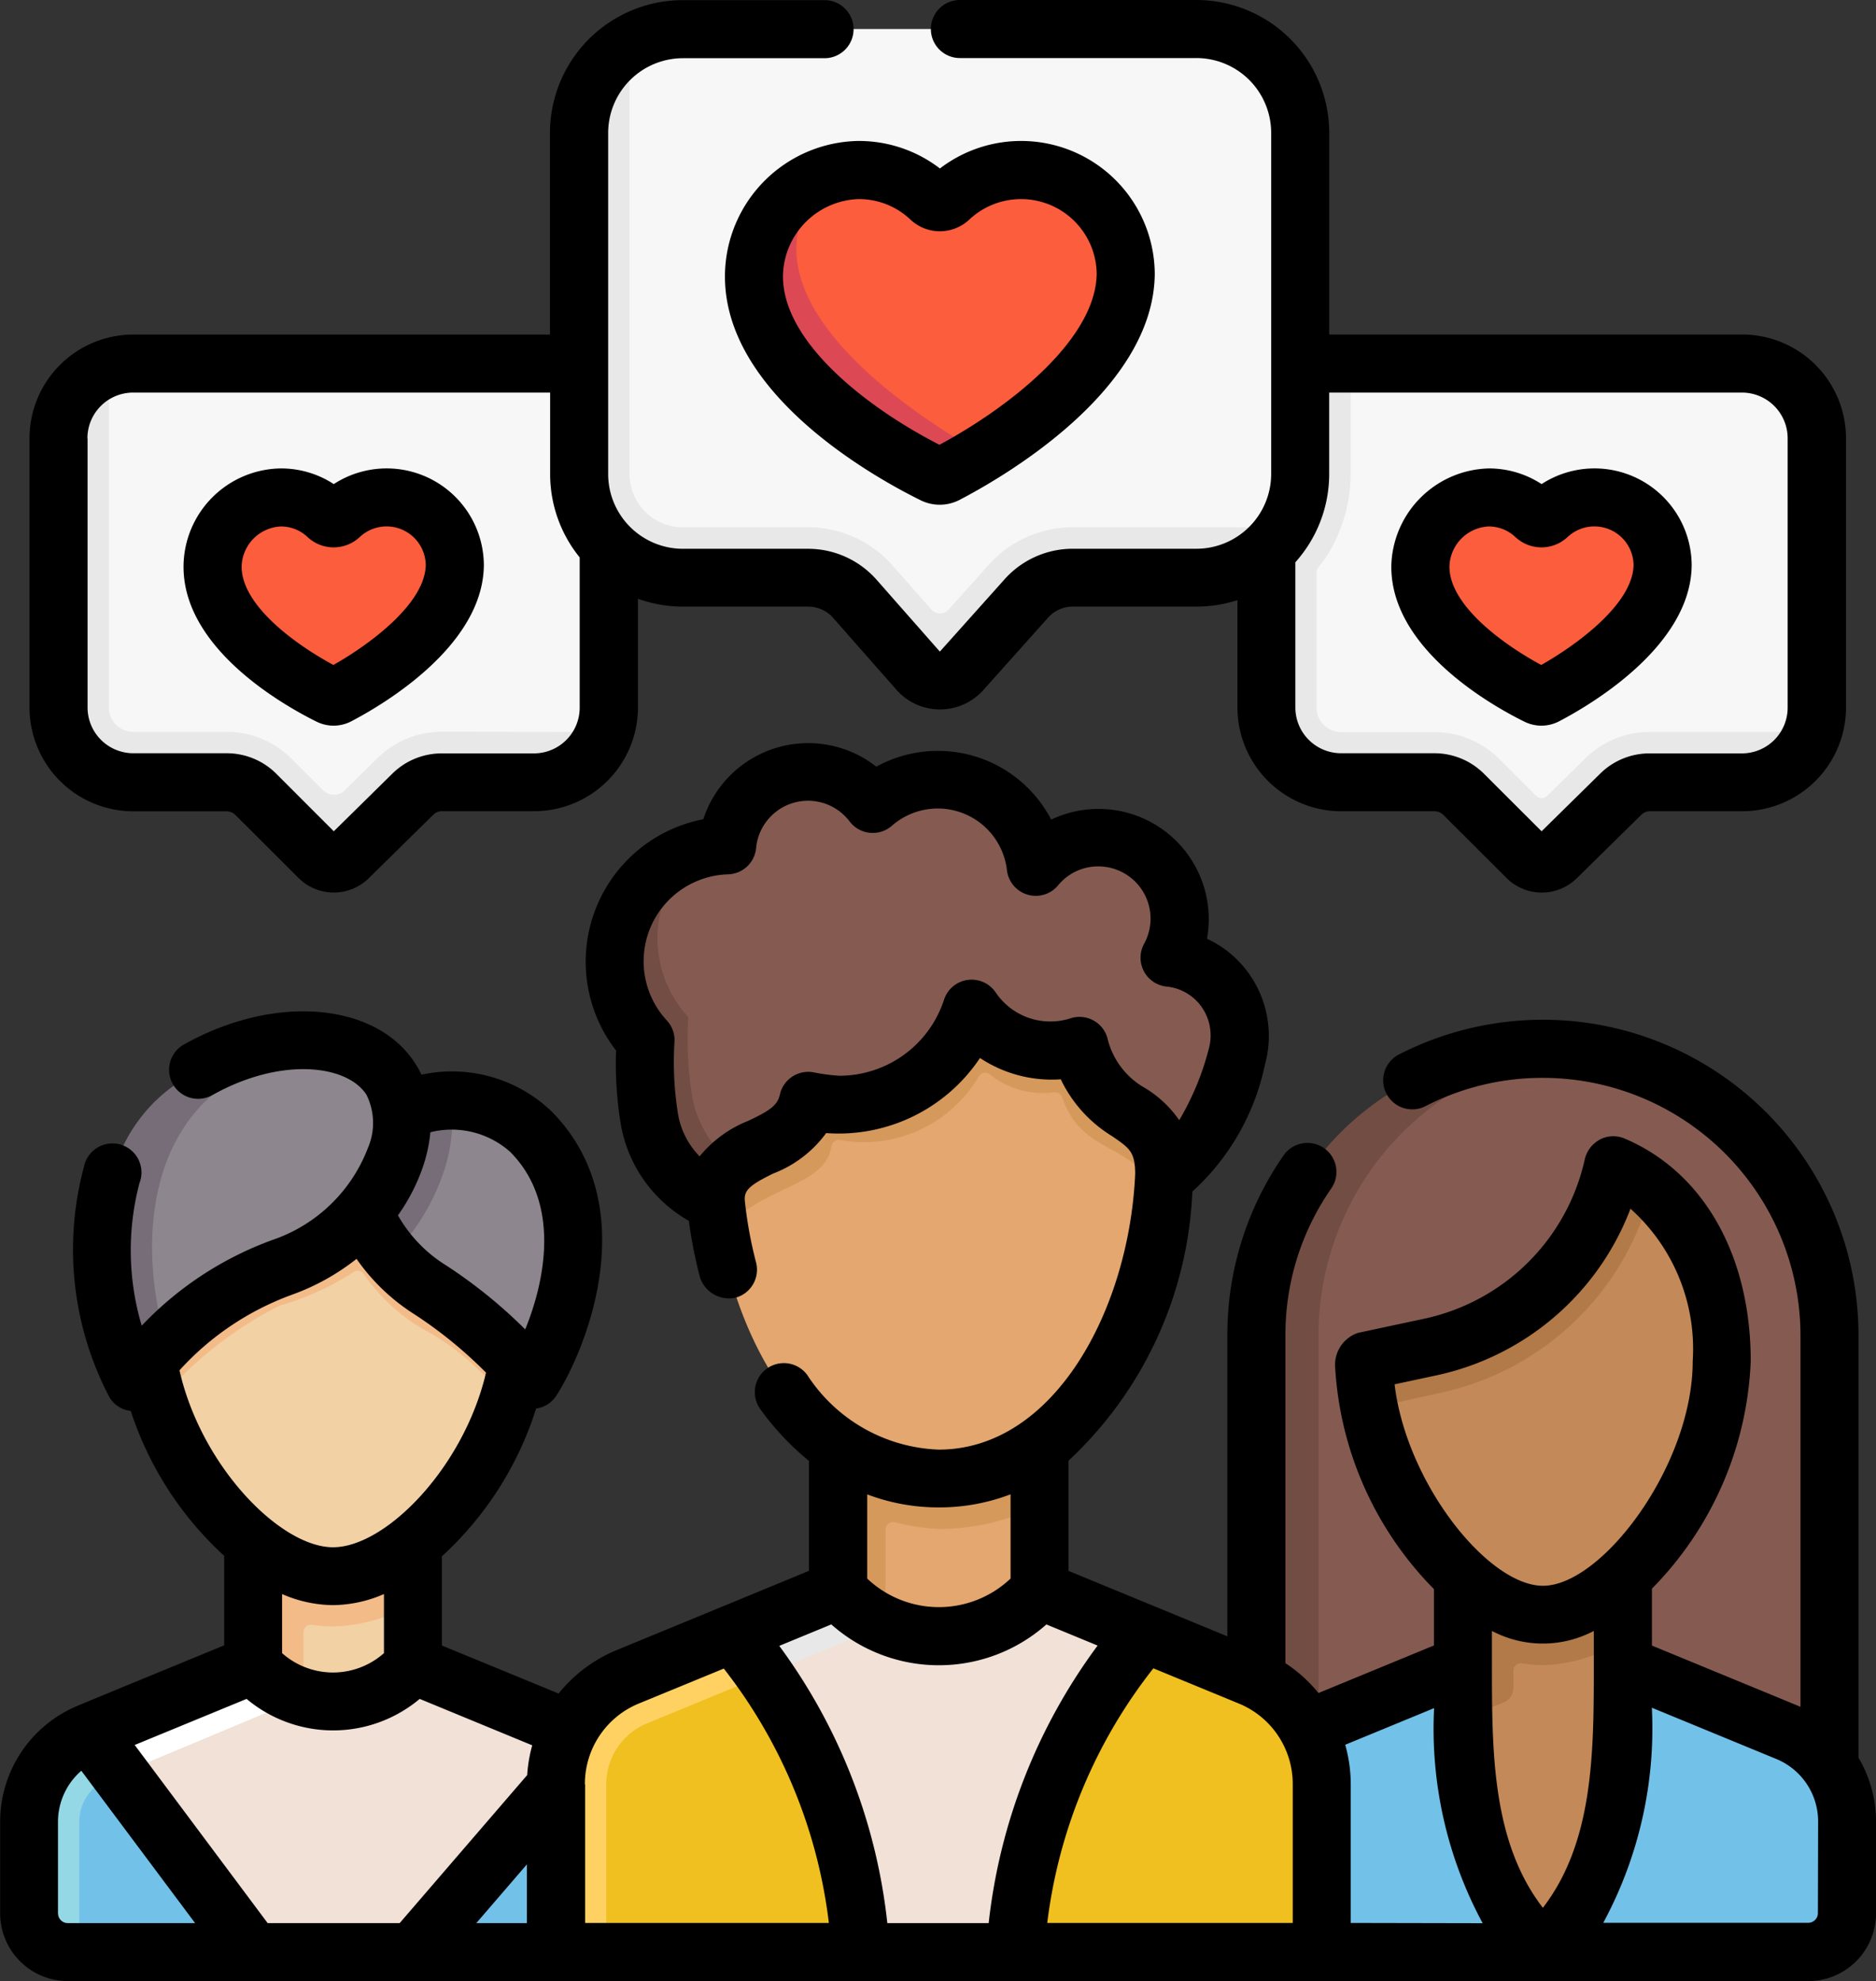 <svg xmlns="http://www.w3.org/2000/svg" width="50.796" height="53.644" viewBox="0 0 50.796 53.644">
  <rect x="0" y="0" width="50.796" height="53.644" fill="#333333" stroke="none"/>
  <g id="rating" transform="translate(-13.589)">
    <g id="Group_4487" data-name="Group 4487" transform="translate(14.375 0.786)">
      <path id="Path_4675" data-name="Path 4675" d="M355.318,291.057V279.046a7.759,7.759,0,0,0-6.964-7.718c-.261-.027-.525.038-.793.038a7.588,7.588,0,0,0-7.582,7.733v11.907Z" transform="translate(-306.568 -243.68)" fill="#855b51"/>
      <path id="Path_4676" data-name="Path 4676" d="M346.9,271.045a7.758,7.758,0,0,0-6.919,7.712V290.68l-1.676.039V278.757A7.758,7.758,0,0,1,346.057,271,7.652,7.652,0,0,1,346.9,271.045Z" transform="translate(-305.065 -243.392)" fill="#724d44"/>
      <path id="Path_4677" data-name="Path 4677" d="M396.005,399.984v-8.128l-.321-.95.321-2.79h-4.33l.183,4.413L391.675,394v5.988l2.164.326Z" transform="translate(-352.848 -348.238)" fill="#c48958"/>
      <path id="Path_4678" data-name="Path 4678" d="M354.511,432.191l-4.256,1.685.517,5.891h5.987l-.312-.344c-1.491-1.641-1.782-3.761-1.838-5.97C354.6,432.967,354.511,432.682,354.511,432.191Z" transform="translate(-315.767 -387.695)" fill="#72c1e8"/>
      <path id="Path_4679" data-name="Path 4679" d="M354.533,431.707l-.014.005-4.224,1.736-.125-1.421,4.349-1.787.183.731Z" transform="translate(-315.691 -385.948)" fill="#72c1e8"/>
      <path id="Path_4680" data-name="Path 4680" d="M418.942,432.07l-4.444-1.831c0,2.683-.029,5.443-1.868,7.455l-.3.326h7.184a1.049,1.049,0,0,0,1.049-1.049v-2.476A2.622,2.622,0,0,0,418.942,432.07Z" transform="translate(-371.34 -385.947)" fill="#72c1e8"/>
      <path id="Path_4681" data-name="Path 4681" d="M391.673,388.119h0s0,3.733,0,3.733,0,1.66.014,2.146l1.089-.447a.419.419,0,0,0,.26-.388V392.7a.209.209,0,0,1,.245-.206,3.331,3.331,0,0,0,.556.048,4.1,4.1,0,0,0,2.166-.682v-3.739h-4.328Z" transform="translate(-352.845 -348.24)" fill="#b27a49"/>
      <path id="Path_4682" data-name="Path 4682" d="M367.294,308.988a5.3,5.3,0,0,0-.056,1.054c.573,2.784,2.83,5.582,4.7,5.582,2.166,0,4.841-3.735,4.841-6.868a5.938,5.938,0,0,0-1.9-4.675c-.258-.213-.471-.193-.78-.342a.169.169,0,0,0-.238.112,6.524,6.524,0,0,1-4.934,4.708l-1.508.261C367.348,308.838,367.294,308.988,367.294,308.988Z" transform="translate(-330.949 -272.686)" fill="#c48958"/>
      <path id="Path_4683" data-name="Path 4683" d="M368.293,307.864a7.53,7.53,0,0,0,5.636-5.514,4.224,4.224,0,0,0-.85-.546.169.169,0,0,0-.238.112,6.5,6.5,0,0,1-4.9,4.722l-1.664.356a.168.168,0,0,0-.133.166h0a6.507,6.507,0,0,0,.136,1.148Z" transform="translate(-329.992 -270.954)" fill="#b27a49"/>
      <path id="Path_4684" data-name="Path 4684" d="M38.45,434.334l-6.067-2.162a2.8,2.8,0,0,1-4.263-.152l-4.38,1.82a2.417,2.417,0,0,0-1.65,2.249v2.372a1.049,1.049,0,0,0,1.049,1.049l.208.1h4.7l2.1-.269,2.234.269h3.87l2.2-.389Z" transform="translate(-21.985 -387.542)" fill="#72c1e8"/>
      <path id="Path_4685" data-name="Path 4685" d="M84.968,398.126H81l.018,3.15c.377.435.625.943,1.134,1.091a2.862,2.862,0,0,0,2.967-.874v-1.665Z" transform="translate(-74.723 -357.199)" fill="#f2d1a5"/>
      <path id="Path_4686" data-name="Path 4686" d="M28.116,432.725l-4.563,2.065-.322.135a1.254,1.254,0,0,0-.78,1.164v3.526h-.313a1.049,1.049,0,0,1-1.049-1.049v-2.477a2.622,2.622,0,0,1,1.623-2.423l4.244-1.645a5.906,5.906,0,0,0,1.159.7Z" transform="translate(-21.09 -387.542)" fill="#94d8e6"/>
      <path id="Path_4687" data-name="Path 4687" d="M51.515,432.278l-4.947,5.743h-4.33l-3.6-4.825-.7-1.066,2.372-.825,1.931-1.065a2.863,2.863,0,0,0,4.329,0h0Z" transform="translate(-36.171 -385.948)" fill="#f2e1d6"/>
      <path id="Path_4688" data-name="Path 4688" d="M80.362,398.13H79v3.579l1.082.673a1.6,1.6,0,0,1,.28-.014v-1.751a.209.209,0,0,1,.242-.206,3.642,3.642,0,0,0,.56.044,4.433,4.433,0,0,0,2.166-.623v-1.7Z" transform="translate(-72.933 -357.202)" fill="#f2bb88"/>
      <g id="Group_4482" data-name="Group 4482" transform="translate(1.624 44.292)">
        <path id="Path_4689" data-name="Path 4689" d="M42.4,431.115h0l-4.966,2.08-.839-1.124,4.443-1.831A2.746,2.746,0,0,0,42.4,431.115Z" transform="translate(-36.59 -430.24)" fill="#fff"/>
      </g>
      <path id="Path_4690" data-name="Path 4690" d="M62.033,296.731c0-3.3-1.691-5.305-4.986-5.305s-4.987,2.01-4.987,5.305a6.727,6.727,0,0,0,.24,2.085c.82,2.548,2.951,4.752,4.746,4.752,1.78,0,3.888-2.164,4.724-4.683A6.762,6.762,0,0,0,62.033,296.731Z" transform="translate(-48.815 -261.678)" fill="#f2d1a5"/>
      <path id="Path_4691" data-name="Path 4691" d="M58.966,292.086a3.38,3.38,0,0,0-.954.246l0,.011a2.009,2.009,0,0,0-.2-.72,6.578,6.578,0,0,0-1.653-.2c-3.3,0-5.091,2.01-5.091,5.305a6.846,6.846,0,0,0,.346,2.085c.073-.066.152-.141.238-.229a10.435,10.435,0,0,1,3.044-2.336,7.547,7.547,0,0,0,1.979-.892.21.21,0,0,1,.322.051A5.009,5.009,0,0,0,58.812,297a6.846,6.846,0,0,1,2.064,1.882,6.884,6.884,0,0,0,.368-2.155C61.244,294.548,60.455,292.93,58.966,292.086Z" transform="translate(-47.921 -261.677)" fill="#f2bb88"/>
      <path id="Path_4692" data-name="Path 4692" d="M109.964,284.9a3.466,3.466,0,0,1,1.323-.383,2.973,2.973,0,0,1,2.173.835c1.982,2.007.941,5.1.18,6.461a.209.209,0,0,1-.34.038,12.86,12.86,0,0,0-2.577-2.223,4.846,4.846,0,0,1-1.051-.9,3.744,3.744,0,0,1-.588-1.315Z" transform="translate(-99.865 -255.489)" fill="#8e868e"/>
      <path id="Path_4693" data-name="Path 4693" d="M109.855,286.477a5.885,5.885,0,0,1-1.4,2.24,3.782,3.782,0,0,1-.732-1.23l1.014-2.707a3.492,3.492,0,0,1,1.332-.269A4.315,4.315,0,0,1,109.855,286.477Z" transform="translate(-98.643 -255.487)" fill="#766d78"/>
      <path id="Path_4694" data-name="Path 4694" d="M47.934,270a2.428,2.428,0,0,0-1.726-1,5.949,5.949,0,0,0-4.134,1.389c-2.633,1.924-2.094,5.694-1.268,7.368a.21.21,0,0,0,.359.031c.144-.2.372-.345.693-.672a8.456,8.456,0,0,1,3.149-2.022C47.648,274.125,48.835,271.4,47.934,270Z" transform="translate(-38.133 -241.561)" fill="#8e868e"/>
      <path id="Path_4695" data-name="Path 4695" d="M46.007,268.9a6.424,6.424,0,0,0-2.841,1.2c-2.284,1.669-2.138,4.978-1.52,6.918a7.189,7.189,0,0,0-.694.815.21.21,0,0,1-.359-.031c-.826-1.674-1.422-5.777,1.211-7.7a5.82,5.82,0,0,1,4.2-1.2Z" transform="translate(-37.921 -241.464)" fill="#766d78"/>
      <path id="Path_4696" data-name="Path 4696" d="M42.321,105.206l-2.434-.014a1.124,1.124,0,0,0-.788.323l-1.64,1.612a.562.562,0,0,1-.791,0l-1.606-1.6a1.124,1.124,0,0,0-.794-.328H31.739a2.023,2.023,0,0,1-2.023-2.023V96.088a2.075,2.075,0,0,1,1.257-2.017,2.022,2.022,0,0,1,.661-.11H44.512v9.315a2.019,2.019,0,0,1-.111.661,2.176,2.176,0,0,1-2.081,1.27Z" transform="translate(-28.812 -84.901)" fill="#f8f7f7"/>
      <path id="Path_4697" data-name="Path 4697" d="M43.509,104.884a2.023,2.023,0,0,1-1.911,1.362H39.1a1.127,1.127,0,0,0-.789.323l-1.744,1.716a.562.562,0,0,1-.791,0l-1.711-1.708a1.127,1.127,0,0,0-.794-.328H30.742a2.023,2.023,0,0,1-2.022-2.023V96.932a2.021,2.021,0,0,1,1.362-1.912v9.2a.661.661,0,0,0,.66.661H33.27a2.47,2.47,0,0,1,1.756.726l.856.855a.42.42,0,0,0,.591,0l.883-.87a2.486,2.486,0,0,1,1.743-.714Z" transform="translate(-27.921 -85.85)" fill="#e8e8e8"/>
      <g id="Group_4483" data-name="Group 4483" transform="translate(4.969 12.683)">
        <path id="Path_4698" data-name="Path 4698" d="M72.851,129.055a.244.244,0,0,0,.334,0,1.869,1.869,0,0,1,1.282-.5,1.832,1.832,0,0,1,1.83,1.839c-.019,1.323-1.431,2.456-2.4,3.076a3.794,3.794,0,0,1-.774.315.245.245,0,0,1-.221,0c-.578-.285-3.064-1.551-3.026-3.4a1.761,1.761,0,0,1,1.021-1.65,1.794,1.794,0,0,1,.206-.117,1.759,1.759,0,0,1,.471-.068A1.832,1.832,0,0,1,72.851,129.055Z" transform="translate(-69.736 -128.552)" fill="#fc5d3d"/>
        <path id="Path_4699" data-name="Path 4699" d="M72.681,134.047c-.341.219-.627.374-.774.452a.242.242,0,0,1-.221,0c-.578-.285-3.206-1.685-3.168-3.531a1.912,1.912,0,0,1,1.369-1.771,1.879,1.879,0,0,0-.426,1.142C69.43,131.837,71.562,133.367,72.681,134.047Z" transform="translate(-68.517 -129.132)" fill="#fc5d3d"/>
      </g>
      <path id="Path_4700" data-name="Path 4700" d="M354.521,105.192h-2.5a1.124,1.124,0,0,0-.788.323l-1.64,1.716a.562.562,0,0,1-.791,0L347.2,105.52a1.124,1.124,0,0,0-.794-.328h-2.528a2.023,2.023,0,0,1-2.023-2.023l.134-9,2.04-.207h10.6a2.023,2.023,0,0,1,2.023,2.023v7.292a2.02,2.02,0,0,1-.111.661,2.075,2.075,0,0,1-2.017,1.257Z" transform="translate(-308.246 -84.9)" fill="#f8f7f7"/>
      <g id="Group_4484" data-name="Group 4484" transform="translate(37.673 12.683)">
        <path id="Path_4701" data-name="Path 4701" d="M384.99,129.055a.244.244,0,0,0,.334,0,1.869,1.869,0,0,1,1.282-.5,1.832,1.832,0,0,1,1.83,1.839c-.019,1.323-1.431,2.456-2.4,3.076a3.794,3.794,0,0,1-.774.315.245.245,0,0,1-.221,0c-.578-.285-3.064-1.551-3.026-3.4a1.761,1.761,0,0,1,1.021-1.65,1.8,1.8,0,0,1,.206-.117,1.759,1.759,0,0,1,.471-.068A1.832,1.832,0,0,1,384.99,129.055Z" transform="translate(-381.875 -128.552)" fill="#fc5d3d"/>
        <path id="Path_4702" data-name="Path 4702" d="M384.82,134.047c-.341.219-.627.374-.774.452a.242.242,0,0,1-.221,0c-.578-.285-3.206-1.685-3.168-3.531a1.912,1.912,0,0,1,1.369-1.771,1.879,1.879,0,0,0-.426,1.142C381.569,131.837,383.7,133.367,384.82,134.047Z" transform="translate(-380.656 -129.132)" fill="#fc5d3d"/>
      </g>
      <path id="Path_4703" data-name="Path 4703" d="M351.23,103.935a2.474,2.474,0,0,0-1.743.714l-1.031,1.015a.211.211,0,0,1-.3,0l-1-1a2.485,2.485,0,0,0-1.756-.726h-2.528a.661.661,0,0,1-.661-.661V99.606a.21.21,0,0,1,.051-.136,2.871,2.871,0,0,0,.27-.374,4.177,4.177,0,0,0,.6-2.151V93.959H340.85v9.314a2.023,2.023,0,0,0,2.023,2.023H345.4a1.127,1.127,0,0,1,.794.328l1.711,1.708a.562.562,0,0,0,.791,0l1.744-1.716a1.126,1.126,0,0,1,.788-.323h2.5a2.023,2.023,0,0,0,1.912-1.362h-4.41Z" transform="translate(-307.348 -84.9)" fill="#e8e8e8"/>
      <path id="Path_4704" data-name="Path 4704" d="M179.652,22.107l-3.028.1a1.686,1.686,0,0,0-1.256.562l-1.759,1.935a.787.787,0,0,1-1.177,0l-1.627-1.969a1.686,1.686,0,0,0-1.265-.572l-3.471.194a2.81,2.81,0,0,1-2.81-2.81V10.31a2.809,2.809,0,0,1,2.81-2.81h13.9a2.81,2.81,0,0,1,2.81,2.81v9.235a2.8,2.8,0,0,1-.4,1.448,3.2,3.2,0,0,1-2.729,1.114Z" transform="translate(-148.363 -7.5)" fill="#f8f7f7"/>
      <path id="Path_4705" data-name="Path 4705" d="M182.382,24.421a2.81,2.81,0,0,1-2.409,1.362h-3.35a1.689,1.689,0,0,0-1.257.562l-1.754,1.96a.786.786,0,0,1-1.177,0l-1.713-1.946a1.685,1.685,0,0,0-1.266-.572H166.07a2.81,2.81,0,0,1-2.81-2.81V13.739a2.81,2.81,0,0,1,1.362-2.409V22.973a1.448,1.448,0,0,0,1.448,1.448h3.387a3.046,3.046,0,0,1,2.288,1.034l1.051,1.193a.313.313,0,0,0,.469,0l1.087-1.213a3.045,3.045,0,0,1,2.271-1.015Z" transform="translate(-148.364 -10.929)" fill="#e8e8e8"/>
      <path id="Path_4706" data-name="Path 4706" d="M214.834,44.73a.375.375,0,0,0,.512,0,2.868,2.868,0,0,1,1.967-.769,2.811,2.811,0,0,1,2.807,2.821c-.031,2.128-2.409,3.934-3.885,4.851a6.941,6.941,0,0,1-.947.442.375.375,0,0,1-.34,0c-.886-.437-4.756-2.3-4.7-5.136a2.983,2.983,0,0,1,1.783-2.84,2.7,2.7,0,0,1,.847-.143,2.811,2.811,0,0,1,1.954.772Z" transform="translate(-190.43 -40.138)" fill="#fc5d3d"/>
      <path id="Path_4707" data-name="Path 4707" d="M214.574,52.859c-.43.267-.783.459-.979.561a.376.376,0,0,1-.339,0c-.886-.438-4.918-2.584-4.861-5.416a2.931,2.931,0,0,1,1.978-2.678,2.887,2.887,0,0,0-.826,1.945C209.5,49.7,213,51.975,214.574,52.859Z" transform="translate(-188.77 -41.366)" fill="#dc4955"/>
      <path id="Path_4708" data-name="Path 4708" d="M235.653,357.911H230.2l.258,3.636-.258,1.922h0a4.058,4.058,0,0,0,.725.823,3.825,3.825,0,0,0,3.946.147c.317-.191.523-.673.781-.969l0,0v-2.31l-.22-.362Z" transform="translate(-208.29 -321.197)" fill="#e3a76f"/>
      <path id="Path_4709" data-name="Path 4709" d="M177.844,415.932l-2.853-1.175-2.841-.864a3.61,3.61,0,0,1-5.453.149l-5.484,1.89a3.146,3.146,0,0,0-1.948,2.909l.1,4.335,1.047.21H167.3l2.228-.5,1.974.5h8.289v-4.545A3.147,3.147,0,0,0,177.844,415.932Z" transform="translate(-144.787 -371.314)" fill="#f0c020"/>
      <path id="Path_4710" data-name="Path 4710" d="M231.562,357.91H230.2v5.559c.171.2.094.53.293.681.227.171.734.154.987.264h0v-2.586a.209.209,0,0,1,.257-.2,5.481,5.481,0,0,0,1.189.181,5.975,5.975,0,0,0,2.727-.646V357.91h-4.091Z" transform="translate(-208.291 -321.196)" fill="#d6995c"/>
      <path id="Path_4711" data-name="Path 4711" d="M166.063,412.78l-3.154,1.349-3.181,1.311a1.778,1.778,0,0,0-1.105,1.649v4.545H157.26v-4.545a3.146,3.146,0,0,1,1.948-2.909l2.838-1.169,1.295-.4,1.5-.675A3.1,3.1,0,0,0,166.063,412.78Z" transform="translate(-142.993 -369.562)" fill="#ffd163"/>
      <path id="Path_4712" data-name="Path 4712" d="M215.1,412.14l-.118.137a14.54,14.54,0,0,0-3.371,8.376v.116h-4.2v-.075a14.535,14.535,0,0,0-2.6-7.43,12.494,12.494,0,0,0-.713-1.042l-.031-.041,2.738-1.1a3.3,3.3,0,0,0,1.281.837,3.609,3.609,0,0,0,4.171-.944h0Z" transform="translate(-184.893 -368.697)" fill="#f2e1d6"/>
      <path id="Path_4713" data-name="Path 4713" d="M207.076,411.915l-3.274,1.349q-.388-.556-.831-1.077l-.031-.041,2.856-1.177a3.6,3.6,0,0,0,.847.719q.042.027.085.05A3.622,3.622,0,0,0,207.076,411.915Z" transform="translate(-183.887 -368.697)" fill="#e8e8e8"/>
      <path id="Path_4714" data-name="Path 4714" d="M211.339,238.427c0-3.947-1.985-7.109-5.932-7.109s-5.736,3.19-5.736,7.137a11.567,11.567,0,0,0-.183,2.024c.59,3.372,2.631,6.636,5.919,6.636,3.5,0,5.589-3.7,6.015-7.292A11.879,11.879,0,0,0,211.339,238.427Z" transform="translate(-180.772 -207.868)" fill="#e3a76f"/>
      <path id="Path_4715" data-name="Path 4715" d="M210.217,238.465c0-2.886-1.151-5.37-3.312-6.5a.106.106,0,0,1-.185-.094,6.016,6.016,0,0,0-2.6-.554c-3.947,0-6.1,3.2-6.1,7.146a11.746,11.746,0,0,0,.178,2.014,2.8,2.8,0,0,1,.337-.323c1.032-.971,2.514-1.006,2.672-2.022a.21.21,0,0,1,.264-.175,3.611,3.611,0,0,0,3.719-1.709.209.209,0,0,1,.327-.062,2.288,2.288,0,0,0,1.722.473.21.21,0,0,1,.221.141c.593,1.733,2.218,1.1,2.672,3.022A11.5,11.5,0,0,0,210.217,238.465Z" transform="translate(-179.485 -207.869)" fill="#d6995c"/>
      <g id="Group_4485" data-name="Group 4485" transform="translate(16.005 20.117)">
        <path id="Path_4716" data-name="Path 4716" d="M189.116,204.613c-.055-.016-.158-.035-.243-.05a.1.1,0,0,1-.077-.145,2.2,2.2,0,0,0-3.541-2.5.1.1,0,0,1-.177-.053,2.671,2.671,0,0,0-4.3-1.564.105.105,0,0,1-.148-.015,2.2,2.2,0,0,0-3.864,1.117.105.105,0,0,1-.1.092,3.137,3.137,0,0,0-.712.124,3.093,3.093,0,0,0-2.107,3.07,2.822,2.822,0,0,0,.8,1.98.1.1,0,0,1,.026.074,9.323,9.323,0,0,0,.1,2.129,2.775,2.775,0,0,0,1.605,2.138,1.05,1.05,0,0,1,.515-.911c.641-.53,1.747-.625,2.026-1.6a.1.1,0,0,1,.115-.075,5.383,5.383,0,0,0,.746.088,3.772,3.772,0,0,0,3.521-2.42.1.1,0,0,1,.173-.024,2.568,2.568,0,0,0,2.711.882.1.1,0,0,1,.127.069c.643,2.1,2.252,1.423,2.252,3.383,1.054-.476,1.684-2.1,1.984-3.183a2.117,2.117,0,0,0-1.436-2.6Z" transform="translate(-173.849 -199.5)" fill="#855b51"/>
      </g>
      <g id="Group_4486" data-name="Group 4486" transform="translate(15.864 22.238)">
        <path id="Path_4717" data-name="Path 4717" d="M175.689,228.227a1.257,1.257,0,0,0-.455,1.041,3.011,3.011,0,0,1-1.791-2.21,9.464,9.464,0,0,1-.109-2.12.1.1,0,0,0-.026-.073,3.142,3.142,0,0,1,1.441-5.115,3.14,3.14,0,0,0-.288,4.486.1.1,0,0,1,.026.073,9.464,9.464,0,0,0,.109,2.12,2.929,2.929,0,0,0,1.094,1.8Z" transform="translate(-172.5 -219.75)" fill="#724d44"/>
      </g>
    </g>
    <g id="Group_4489" data-name="Group 4489" transform="translate(13.589 0)">
      <g id="Group_4488" data-name="Group 4488" transform="translate(0 0)">
        <path id="Path_4718" data-name="Path 4718" d="M376.761,127.909a1.034,1.034,0,0,0,.932-.01c.835-.435,3.561-2.025,3.593-4.213a2.631,2.631,0,0,0-4.064-2.212,2.606,2.606,0,0,0-1.428-.424,2.708,2.708,0,0,0-2.64,2.609C373.108,125.929,375.9,127.486,376.761,127.909Zm-.975-5.288h.007a1.049,1.049,0,0,1,.722.289h0a1.032,1.032,0,0,0,1.408,0,1.061,1.061,0,0,1,1.79.752c-.015,1.036-1.482,2.132-2.5,2.71-1.033-.556-2.506-1.627-2.485-2.683A1.115,1.115,0,0,1,375.786,122.621Z" transform="translate(-335.481 -108.366)"/>
        <path id="Path_4719" data-name="Path 4719" d="M64.622,127.909a1.034,1.034,0,0,0,.932-.01c.835-.435,3.561-2.025,3.593-4.213a2.631,2.631,0,0,0-4.064-2.212,2.607,2.607,0,0,0-1.446-.424,2.67,2.67,0,0,0-2.621,2.609C60.97,125.929,63.764,127.486,64.622,127.909Zm-.975-5.288h.007a1.049,1.049,0,0,1,.722.289h0a1.032,1.032,0,0,0,1.408,0,1.061,1.061,0,0,1,1.79.752c-.015,1.036-1.482,2.132-2.5,2.71-1.033-.556-2.506-1.627-2.485-2.683A1.115,1.115,0,0,1,63.648,122.621Z" transform="translate(-56.046 -108.366)"/>
        <path id="Path_4720" data-name="Path 4720" d="M24.024,21.968h2.528a.336.336,0,0,1,.239.1L28.5,23.774a1.352,1.352,0,0,0,1.9.007l1.744-1.716a.336.336,0,0,1,.237-.1h2.5a2.812,2.812,0,0,0,2.809-2.809V16.213a3.579,3.579,0,0,0,1.22.213H42.3a.9.9,0,0,1,.675.305l1.713,1.946a1.573,1.573,0,0,0,1.174.533h.006a1.574,1.574,0,0,0,1.172-.524l1.754-1.961a.9.9,0,0,1,.671-.3h3.35a3.582,3.582,0,0,0,1.107-.175v2.908a2.812,2.812,0,0,0,2.809,2.809h2.528a.336.336,0,0,1,.239.1l1.711,1.708a1.352,1.352,0,0,0,1.9.007l1.745-1.716a.336.336,0,0,1,.237-.1h2.5a2.812,2.812,0,0,0,2.809-2.809V11.867a2.812,2.812,0,0,0-2.809-2.809H56.407V3.6a3.6,3.6,0,0,0-3.6-3.6h-6.4a.786.786,0,0,0,0,1.572h6.4A2.026,2.026,0,0,1,54.835,3.6v9.235a2.026,2.026,0,0,1-2.024,2.024h-3.35a2.475,2.475,0,0,0-1.842.824l-1.755,1.961-1.713-1.946a2.473,2.473,0,0,0-1.855-.838H38.907a2.026,2.026,0,0,1-2.024-2.024V3.6a2.026,2.026,0,0,1,2.024-2.024h3.835a.786.786,0,1,0,0-1.572H38.907a3.6,3.6,0,0,0-3.6,3.6V9.059H24.024a2.812,2.812,0,0,0-2.809,2.809v7.292A2.812,2.812,0,0,0,24.024,21.968ZM67.583,10.63a1.239,1.239,0,0,1,1.237,1.237v7.292A1.239,1.239,0,0,1,67.583,20.4h-2.5a1.9,1.9,0,0,0-1.339.548l-1.587,1.561L60.6,20.954a1.9,1.9,0,0,0-1.349-.558H56.727a1.239,1.239,0,0,1-1.237-1.237V15.225a3.581,3.581,0,0,0,.916-2.394v-2.2H67.583Zm-44.8,1.237a1.239,1.239,0,0,1,1.237-1.237H35.312v2.2a3.578,3.578,0,0,0,.8,2.263v4.066A1.239,1.239,0,0,1,34.879,20.4h-2.5a1.9,1.9,0,0,0-1.339.548l-1.586,1.561L27.9,20.954a1.9,1.9,0,0,0-1.349-.558H24.024a1.239,1.239,0,0,1-1.237-1.237V11.867Z" transform="translate(-20.416 0)"/>
        <path id="Path_4721" data-name="Path 4721" d="M200.9,40.044c-.065,3.236,4.04,5.515,5.3,6.136a1.165,1.165,0,0,0,1.051-.011c1.229-.64,5.241-2.973,5.286-6.1a3.618,3.618,0,0,0-5.817-2.874,3.6,3.6,0,0,0-2.215-.745A3.673,3.673,0,0,0,200.9,40.044Zm3.616-2.02h.014a2.027,2.027,0,0,1,1.395.558h0a1.163,1.163,0,0,0,1.587,0,2.048,2.048,0,0,1,3.453,1.466c-.025,1.74-2.267,3.554-4.257,4.629-2.019-1.035-4.273-2.82-4.237-4.6A2.117,2.117,0,0,1,204.511,38.024Z" transform="translate(-181.27 -32.633)"/>
        <path id="Path_4722" data-name="Path 4722" d="M63.911,219.481V208.035a8.546,8.546,0,0,0-12.442-7.6.786.786,0,1,0,.718,1.4,6.894,6.894,0,0,1,3.181-.766,6.98,6.98,0,0,1,6.972,6.972v10.06l-.064-.029h0l-3.958-1.631V214.9a9.3,9.3,0,0,0,2.675-6.159c0-2.869-1.277-5.123-3.417-6.03a.787.787,0,0,0-.609,0,.817.817,0,0,0-.466.557,5.669,5.669,0,0,1-4.342,4.321l-1.8.385a.912.912,0,0,0-.619.926,9.319,9.319,0,0,0,2.675,6.012v1.526l-3.126,1.288a3.913,3.913,0,0,0-.895-.808v-8.88a6.928,6.928,0,0,1,1.259-4,.786.786,0,0,0-1.287-.9,8.491,8.491,0,0,0-1.544,4.9v8.153l-4.3-1.772v-2.985a10.57,10.57,0,0,0,3.352-7.286,6.413,6.413,0,0,0,1.964-3.431,2.915,2.915,0,0,0-.383-2.4,2.88,2.88,0,0,0-1.184-1.015,3.013,3.013,0,0,0,.035-.8,2.984,2.984,0,0,0-4.254-2.426,3.459,3.459,0,0,0-4.735-1.433,2.987,2.987,0,0,0-4.685,1.423,3.929,3.929,0,0,0-2.361,6.264,9.925,9.925,0,0,0,.134,2.035,3.739,3.739,0,0,0,1.835,2.575,12.874,12.874,0,0,0,.3,1.522.828.828,0,0,0,.959.561.786.786,0,0,0,.561-.959,11.312,11.312,0,0,1-.3-1.632c-.035-.3.079-.437.768-.774a3.175,3.175,0,0,0,1.431-1.094,4.6,4.6,0,0,0,4.165-2.033,3.515,3.515,0,0,0,2.187.577,3.645,3.645,0,0,0,1.4,1.546c.468.323.612.423.615,1.016-.163,3.672-2.194,7.465-5.321,7.465a4.432,4.432,0,0,1-3.556-2.018.786.786,0,1,0-1.272.924,7.332,7.332,0,0,0,1.316,1.4v2.977l-5.207,2.146a3.928,3.928,0,0,0-1.571,1.176l-3.161-1.3v-2.416a9.151,9.151,0,0,0,2.551-4,.785.785,0,0,0,.55-.353c.817-1.276,2.386-5.146-.13-7.693A3.9,3.9,0,0,0,25,200.983a2.485,2.485,0,0,0-.165-.3c-1.061-1.658-3.8-1.891-6.245-.529a.786.786,0,1,0,.766,1.372c1.83-1.021,3.626-.822,4.155,0a1.714,1.714,0,0,1,.039,1.443,4.219,4.219,0,0,1-2.573,2.485,9.227,9.227,0,0,0-3.551,2.325,7.156,7.156,0,0,1-.06-3.863.786.786,0,1,0-1.5-.454,8.611,8.611,0,0,0,.694,6.27.786.786,0,0,0,.569.356,9.176,9.176,0,0,0,2.53,3.923v2.423c-.072.032-3.925,1.614-4,1.651a3.4,3.4,0,0,0-2.066,3.131v2.476a1.837,1.837,0,0,0,1.835,1.835H62.551a1.837,1.837,0,0,0,1.835-1.835v-2.477a3.4,3.4,0,0,0-.474-1.736ZM43.575,199.992a.786.786,0,0,0-1-.536,1.782,1.782,0,0,1-2.026-.7.786.786,0,0,0-1.4.2,2.98,2.98,0,0,1-2.837,2.055,5.35,5.35,0,0,1-.691-.091.786.786,0,0,0-.915.6c-.068.308-.3.447-.857.713a3.2,3.2,0,0,0-1.316.962,2.149,2.149,0,0,1-.582-1.126,8.778,8.778,0,0,1-.1-1.955.786.786,0,0,0-.207-.6,2.356,2.356,0,0,1,1.659-3.956.786.786,0,0,0,.759-.712,1.412,1.412,0,0,1,2.533-.719.786.786,0,0,0,1.143.116,1.885,1.885,0,0,1,3.115,1.2.786.786,0,0,0,1.386.413,1.4,1.4,0,0,1,1.218-.507,1.414,1.414,0,0,1,1.111,2.088.786.786,0,0,0,.607,1.16,1.319,1.319,0,0,1,.968.578,1.345,1.345,0,0,1,.176,1.108,7.415,7.415,0,0,1-.8,1.932,3.048,3.048,0,0,0-.921-.868A2.1,2.1,0,0,1,43.575,199.992Zm8.914,9.131a7.247,7.247,0,0,0,5.248-4.511,5.094,5.094,0,0,1,1.685,4.128c0,2.82-2.454,6.082-4.055,6.082-1.484,0-3.7-2.777-4.017-5.455ZM37.615,223.956a15.44,15.44,0,0,0-2.926-7.507l1.409-.581a4.388,4.388,0,0,0,2.911,1.106h0a4.39,4.39,0,0,0,2.913-1.105l1.387.572a15.448,15.448,0,0,0-2.95,7.516Zm7.2-6.9,2.316.954a2.353,2.353,0,0,1,1.461,2.183v3.759H41.945A13.855,13.855,0,0,1,44.816,217.06ZM39.01,212.7a5.4,5.4,0,0,0,1.942-.355v2.281a2.819,2.819,0,0,1-1.941.774h0a2.819,2.819,0,0,1-1.941-.773v-2.28a5.432,5.432,0,0,0,1.94.353ZM27.856,223.956h-1.37l1.37-1.591Zm.009-4.01-3.454,4.01H20.836l-3.6-4.823,3.03-1.248a3.647,3.647,0,0,0,2.343.853h0a3.647,3.647,0,0,0,2.344-.853L28,219.142a3.937,3.937,0,0,0-.136.8Zm-.455-16.866c1.368,1.385.937,3.486.4,4.8a13.3,13.3,0,0,0-2.152-1.74,3.79,3.79,0,0,1-1.294-1.349,5.126,5.126,0,0,0,.678-1.318,4.084,4.084,0,0,0,.2-.932A2.384,2.384,0,0,1,27.411,203.08Zm-8.962,5.909a7.633,7.633,0,0,1,3.068-2.056,6.187,6.187,0,0,0,1.727-.963,5.476,5.476,0,0,0,1.566,1.5,11.793,11.793,0,0,1,1.94,1.581c-.606,2.58-2.719,4.728-4.143,4.728S19.038,211.59,18.449,208.989Zm4.157,6.357a3.537,3.537,0,0,0,1.38-.3v1.6a2.076,2.076,0,0,1-1.379.524h0a2.076,2.076,0,0,1-1.379-.524v-1.6A3.518,3.518,0,0,0,22.606,215.346Zm-7.446,8.347v-2.476a1.829,1.829,0,0,1,.632-1.386l3.081,4.125H15.424A.263.263,0,0,1,15.161,223.693Zm14.267-3.5a2.353,2.353,0,0,1,1.461-2.183l2.3-.946a13.85,13.85,0,0,1,2.845,6.888h-6.6V220.2Zm20.737,3.759V220.2a3.949,3.949,0,0,0-.15-1.073l2.407-.992a11.083,11.083,0,0,0,1.315,5.824Zm3.823-7v-.907a2.955,2.955,0,0,0,2.758,0s0,.83,0,.912c0,2.358,0,4.792-1.379,6.585-1.379-1.79-1.379-4.226-1.379-6.587A.009.009,0,0,0,53.988,216.959Zm8.826,6.733a.263.263,0,0,1-.263.263H57a11.085,11.085,0,0,0,1.316-5.824l3.365,1.386h0a1.83,1.83,0,0,1,1.137,1.7Z" transform="translate(-13.589 -171.883)"/>
      </g>
    </g>
  </g>
</svg>
